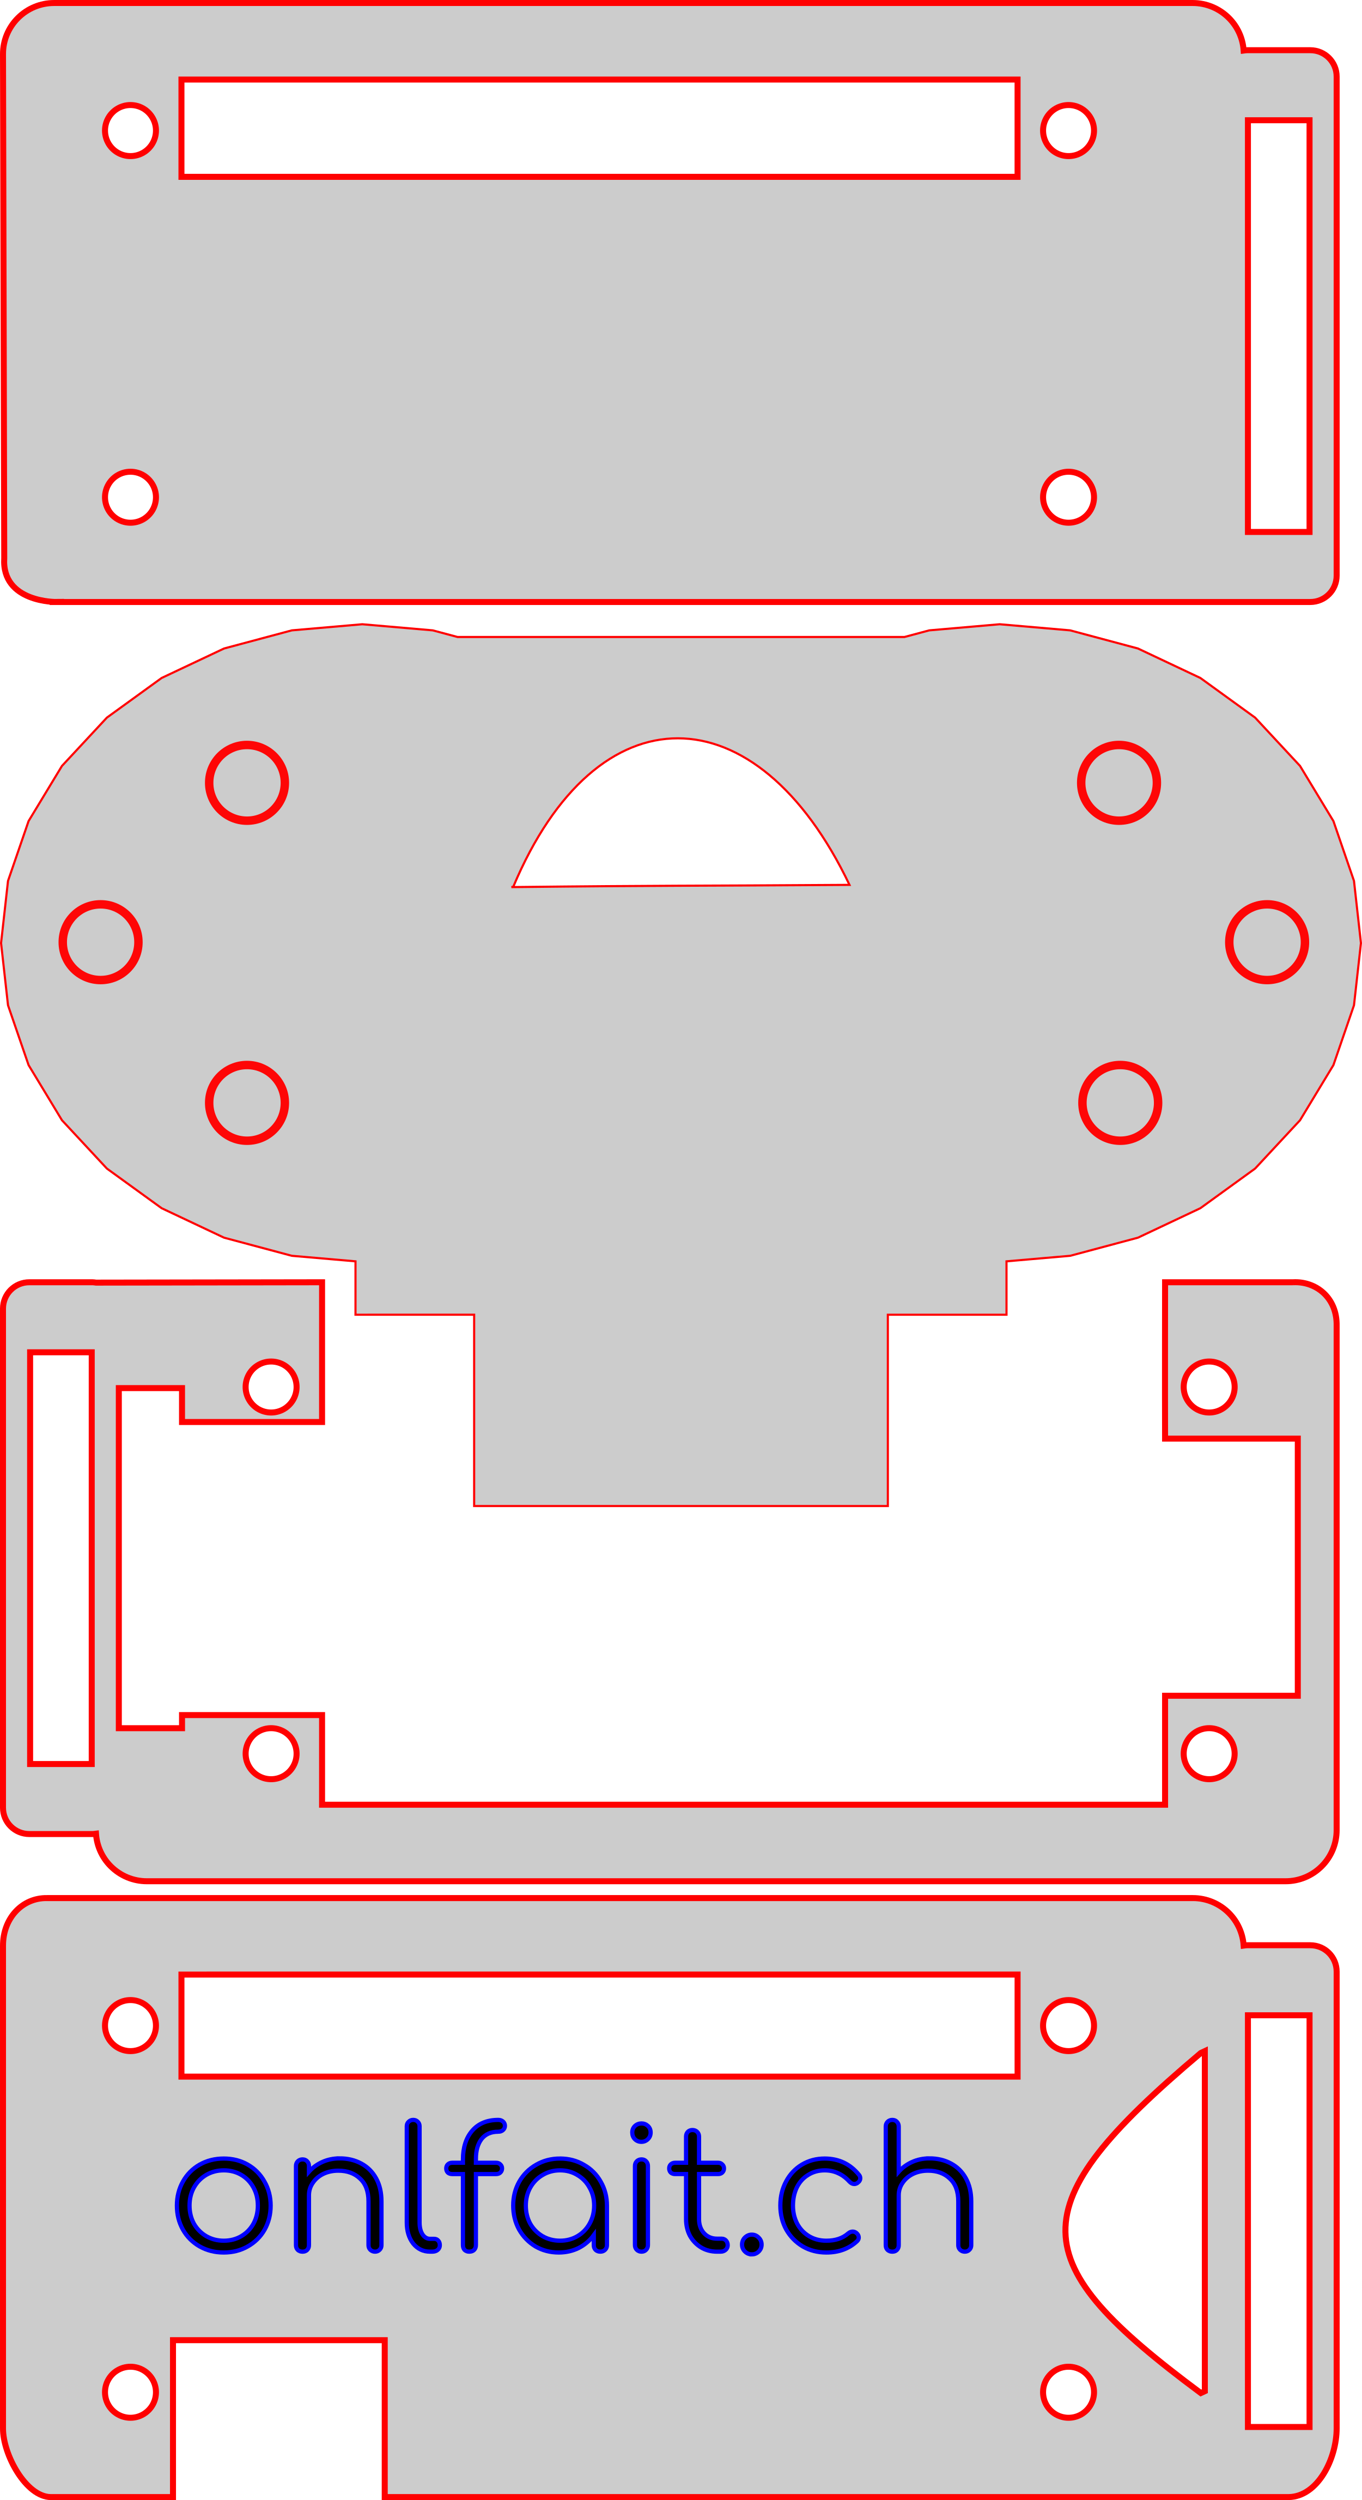 <?xml version="1.0" encoding="UTF-8" standalone="no"?>
<!-- Generator: Adobe Illustrator 16.0.0, SVG Export Plug-In . SVG Version: 6.00 Build 0)  -->

<svg
   xmlns:dc="http://purl.org/dc/elements/1.1/"
   xmlns:cc="http://creativecommons.org/ns#"
   xmlns:rdf="http://www.w3.org/1999/02/22-rdf-syntax-ns#"
   xmlns:svg="http://www.w3.org/2000/svg"
   xmlns="http://www.w3.org/2000/svg"
   xmlns:sodipodi="http://sodipodi.sourceforge.net/DTD/sodipodi-0.dtd"
   xmlns:inkscape="http://www.inkscape.org/namespaces/inkscape"
   version="1.1"
   id="Layer_1"
   sodipodi:docname="piCase4cam_v5.svg"
   inkscape:version="0.92.5 (2060ec1f9f, 2020-04-08)"
   x="0px"
   y="0px"
   width="85.468mm"
   height="156.822mm"
   viewBox="0 0 302.841 555.668"
   enable-background="new 0 0 612 792"
   xml:space="preserve"><defs
     id="defs26" /><sodipodi:namedview
     pagecolor="#ffffff"
     bordercolor="#666666"
     borderopacity="1"
     objecttolerance="10"
     gridtolerance="10"
     guidetolerance="10"
     inkscape:pageopacity="0"
     inkscape:pageshadow="2"
     inkscape:window-width="1614"
     inkscape:window-height="953"
     id="namedview24"
     showgrid="false"
     inkscape:zoom="1.20595"
     inkscape:cx="-52.024246"
     inkscape:cy="276.35863"
     inkscape:window-x="66"
     inkscape:window-y="27"
     inkscape:window-maximized="1"
     inkscape:current-layer="Layer_1"
     units="mm"
     inkscape:document-units="mm"
     fit-margin-top="0"
     fit-margin-left="0"
     fit-margin-right="0"
     fit-margin-bottom="0" /><g
     id="g1455"
     style="fill:#cccccc"
     transform="translate(-0.5,-321.513)"><path
       sodipodi:nodetypes="ccccccccccccccccccccccccccccccccccccccccccccccccc"
       id="path1035"
       d="m 81.056,460.257 -15.669,1.36 -15.068,4.031 -13.884,6.553 -12.17,8.811 -9.988,10.737 -7.422,12.256 -4.573,13.296 -1.545,13.823 1.545,13.823 4.573,13.293 7.422,12.256 9.988,10.739 12.17,8.811 13.884,6.553 15.068,4.028 14.157,1.23 v 11.866 l 26.384,-10e-4 v 42.52 h 91.985 v -42.519 h 26.384 v -11.866 l 14.16,-1.23 15.066,-4.028 13.884,-6.553 12.17,-8.811 9.988,-10.739 7.422,-12.256 4.573,-13.293 1.545,-13.823 -1.545,-13.823 -4.573,-13.296 -7.422,-12.256 -9.988,-10.737 -12.17,-8.811 -13.884,-6.553 -15.066,-4.031 -15.671,-1.36 -15.671,1.36 -5.51,1.475 h -99.368 l -5.51,-1.475 z m 33.571,58.344 c 18.618,-44.249 54.124,-43.595 74.76,-0.415 -37.247,0.251 -40.008,0.104 -75.174,0.492 z"
       style="fill:#cccccc;stroke:#ff0000;stroke-width:0.472;stroke-miterlimit:4;stroke-dasharray:none"
       inkscape:connector-curvature="0" /></g><path
     style="fill:#cccccc;stroke:#ff0000;stroke-width:1.333"
     d="m 38.466,555.001 v -34.87 h 47.079 v 34.87 H 286.538 c 6.504,-0.106 10.667,-8.572 10.667,-15.273 V 438.214 c 0,-3.249 -2.615,-5.864 -5.864,-5.864 h -14.026 c -0.27,0 -0.526,0.046 -0.786,0.081 -0.187,-2.721 -1.344,-5.306 -3.281,-7.243 -2.133,-2.133 -5.013,-3.32 -8.012,-3.32 l -254.781,9e-5 c -5.545,-0.09 -9.813,4.52 -9.787,10.63 v 107.231 c -0.023,5.823 5.115,15.238 10.63,15.273 z M 23.347,531.697 c 0,-0.978 0.253,-1.954 0.759,-2.827 1.013,-1.76 2.88,-2.839 4.907,-2.839 2.027,0 3.894,1.079 4.907,2.839 1.013,1.747 1.013,3.906 0,5.666 -1.013,1.747 -2.88,2.839 -4.907,2.839 -2.027,0 -3.894,-1.093 -4.907,-2.839 -0.507,-0.88 -0.759,-1.861 -0.759,-2.839 z m 0,-81.484 c 0,-0.978 0.253,-1.959 0.759,-2.839 1.013,-1.747 2.88,-2.839 4.907,-2.839 2.027,0 3.894,1.093 4.907,2.839 1.013,1.76 1.013,3.92 0,5.666 -1.013,1.76 -2.88,2.839 -4.907,2.839 -2.027,0 -3.894,-1.079 -4.907,-2.839 -0.507,-0.873 -0.759,-1.849 -0.759,-2.827 z m 16.999,11.333 v -22.678 l 185.913,-10e-4 v 22.678 z m 191.579,70.151 c 0,-0.978 0.253,-1.954 0.759,-2.827 1.013,-1.76 2.88,-2.839 4.907,-2.839 2.027,0 3.894,1.079 4.907,2.839 1.013,1.747 1.013,3.906 0,5.666 -1.013,1.76 -2.881,2.839 -4.907,2.839 -2.027,0 -3.894,-1.079 -4.907,-2.839 -0.507,-0.88 -0.759,-1.861 -0.759,-2.839 z m 0,-81.484 c 0,-0.978 0.253,-1.959 0.759,-2.839 1.013,-1.747 2.88,-2.839 4.907,-2.839 2.027,0 3.894,1.093 4.907,2.839 1.013,1.76 1.013,3.92 0,5.666 -1.013,1.76 -2.881,2.839 -4.907,2.839 -2.027,0 -3.894,-1.079 -4.907,-2.839 -0.507,-0.873 -0.759,-1.849 -0.759,-2.827 z m 35.08,81.668 c -39.389,-29.244 -40.888,-41.112 0,-75.586 l 0.892,-0.415 v 75.586 z m 10.472,7.544 V 447.916 h 13.701 v 91.509 z"
     id="path18"
     inkscape:connector-curvature="0"
     sodipodi:nodetypes="ccccccssscsscccccccsccsccccsccscccccccscsccscsscsccscscccccccccc" /><g
     id="Layer_x0020_1"
     transform="translate(-4.975,-365.173)"><sodipodi:namedview
       inkscape:cy="849.31355"
       inkscape:cx="507.09933"
       inkscape:zoom="0.94192914"
       showgrid="false"
       guidetolerance="10"
       gridtolerance="10"
       objecttolerance="10"
       bordercolor="#666666"
       pagecolor="#ffffff"
       borderopacity="1"
       id="namedview4"
       inkscape:window-height="855"
       inkscape:window-width="1391"
       inkscape:pageshadow="2"
       inkscape:pageopacity="0"
       inkscape:current-layer="g12"
       inkscape:window-maximized="1"
       inkscape:window-y="1"
       inkscape:window-x="49" /></g><path
     style="fill:#cccccc;stroke:#ff0000;stroke-width:1.333"
     d="M 12.612,133.798 H 291.341 c 3.249,0 5.864,-2.615 5.864,-5.864 V 17.021 c 0,-3.249 -2.615,-5.864 -5.864,-5.864 h -14.026 c -0.27,0 -0.526,0.043 -0.786,0.078 -0.188,-2.728 -1.347,-5.299 -3.284,-7.236 -2.133,-2.133 -5.013,-3.332 -8.013,-3.332 H 11.999 c -3,0 -5.879,1.199 -8.012,3.332 -2.12,2.12 -3.328,4.999 -3.32,8.012 l 0.276,112.02 c -0.63,9.968 11.67,9.766 11.67,9.766 z m 10.736,-23.281 c 0,-0.978 0.253,-1.956 0.759,-2.83 1.013,-1.76 2.88,-2.839 4.907,-2.839 2.027,0 3.894,1.079 4.907,2.839 1.013,1.747 1.013,3.909 0,5.669 -1.013,1.747 -2.88,2.825 -4.907,2.825 -2.027,0 -3.894,-1.078 -4.907,-2.825 -0.507,-0.88 -0.759,-1.861 -0.759,-2.839 z M 23.347,29.013 c 0,-0.978 0.253,-1.954 0.759,-2.827 1.013,-1.76 2.88,-2.842 4.907,-2.842 2.027,0 3.894,1.082 4.907,2.842 1.013,1.747 1.013,3.906 0,5.666 -1.013,1.76 -2.88,2.839 -4.907,2.839 -2.027,0 -3.894,-1.079 -4.907,-2.839 -0.507,-0.88 -0.759,-1.861 -0.759,-2.839 z M 40.346,39.303 V 17.678 H 226.256 v 21.625 z m 191.58,71.213 c 0,-0.978 0.253,-1.956 0.759,-2.83 1.013,-1.76 2.88,-2.839 4.907,-2.839 2.027,0 3.891,1.079 4.905,2.839 1.013,1.747 1.013,3.909 0,5.669 -1.013,1.747 -2.878,2.825 -4.905,2.825 -2.027,0 -3.894,-1.078 -4.907,-2.825 -0.507,-0.88 -0.759,-1.861 -0.759,-2.839 z m 5.6e-4,-81.503 c 0,-0.978 0.253,-1.954 0.759,-2.827 1.013,-1.76 2.88,-2.842 4.907,-2.842 2.027,0 3.891,1.082 4.905,2.842 1.013,1.747 1.013,3.906 0,5.666 -1.013,1.76 -2.878,2.839 -4.905,2.839 -2.027,0 -3.894,-1.079 -4.907,-2.839 -0.507,-0.88 -0.759,-1.861 -0.759,-2.839 z m 45.55,89.219 V 26.723 H 291.177 v 91.509 z"
     id="path14"
     inkscape:connector-curvature="0"
     sodipodi:nodetypes="ccsssscssscsccscsccscsscsccscscccccscsccscsscsccscsccccc" /><path
     style="fill:#cccccc;stroke:#ff0000;stroke-width:1.333"
     clip-path="none"
     d="m 287.497,284.995 h -28.44 c 0,0 -0.04,24.48 -0.002,34.752 h 29.511 l 0.001,57.151 H 259.056 v 24.216 H 257.525 71.612 V 381.191 H 40.473 v 2.917 H 26.42 v -75.587 h 14.052 l -2e-4,7.534 h 31.139 l 2e-4,-31.06 -50.27,0.08 c -0.26,-0.035 -0.516,-0.08 -0.786,-0.08 l -14.026,-7.6e-4 c -3.249,-1.7e-4 -5.864,2.615 -5.864,5.864 v 110.913 c 0,3.249 2.615,5.864 5.864,5.864 H 20.556 c 0.27,0 0.526,-0.046 0.786,-0.081 0.187,2.728 1.344,5.301 3.281,7.239 2.133,2.133 5.015,3.332 8.015,3.332 h 253.233 c 3,0 5.879,-1.199 8.012,-3.332 2.12,-2.12 3.319,-4.999 3.319,-8.012 l 8e-5,-112.055 c 0.151,-6.303 -4.601,-10.006 -9.707,-9.731 z m -12.97,23.282 c 0,0.978 -0.253,1.954 -0.759,2.827 -1.013,1.76 -2.881,2.842 -4.907,2.842 -2.027,0 -3.894,-1.082 -4.907,-2.842 -1.013,-1.747 -1.013,-3.906 0,-5.666 1.013,-1.747 2.88,-2.827 4.907,-2.827 2.027,0 3.894,1.08 4.907,2.827 0.507,0.88 0.759,1.861 0.759,2.839 z m -0.003,81.503 c 0,0.978 -0.253,1.954 -0.759,2.827 -1.013,1.76 -2.881,2.839 -4.907,2.839 -2.027,0 -3.894,-1.079 -4.907,-2.839 -1.013,-1.747 -1.013,-3.906 0,-5.666 1.013,-1.76 2.88,-2.839 4.907,-2.839 2.027,0 3.894,1.079 4.907,2.839 0.507,0.88 0.759,1.861 0.759,2.839 z M 65.947,308.277 c 0,0.978 -0.253,1.954 -0.759,2.827 -1.013,1.76 -2.88,2.842 -4.907,2.842 -2.027,0 -3.894,-1.082 -4.907,-2.842 -1.013,-1.747 -1.013,-3.906 0,-5.666 1.013,-1.747 2.881,-2.827 4.907,-2.827 2.027,0 3.894,1.08 4.907,2.827 0.507,0.88 0.759,1.861 0.759,2.839 z m 4.9e-4,81.504 c 0,0.978 -0.253,1.954 -0.759,2.827 -1.013,1.76 -2.88,2.839 -4.907,2.839 -2.027,0 -3.894,-1.079 -4.907,-2.839 -1.013,-1.747 -1.013,-3.906 0,-5.666 1.013,-1.76 2.881,-2.839 4.907,-2.839 2.027,0 3.894,1.079 4.907,2.839 0.507,0.88 0.759,1.861 0.759,2.839 z M 20.396,300.56 v 91.509 H 6.695 V 300.56 Z"
     id="path14-9"
     inkscape:connector-curvature="0"
     sodipodi:nodetypes="cccccccccccccccccccsssssscsssssccscsccscsscsccscsscsccscsscsccscsccccc" /><circle
     style="opacity:0.97;fill:#cccccc;fill-opacity:1;stroke:#ff0000;stroke-width:1.875;stroke-linecap:round;stroke-linejoin:miter;stroke-miterlimit:4;stroke-dasharray:none;stroke-opacity:1;paint-order:fill markers stroke"
     id="path1457"
     cx="248.82"
     cy="173.992"
     r="8.415" /><circle
     style="opacity:0.97;fill:#cccccc;fill-opacity:1;stroke:#ff0000;stroke-width:1.875;stroke-linecap:round;stroke-linejoin:miter;stroke-miterlimit:4;stroke-dasharray:none;stroke-opacity:1;paint-order:fill markers stroke"
     id="path1457-6"
     cx="281.744"
     cy="209.411"
     r="8.415" /><circle
     style="opacity:0.97;fill:#cccccc;fill-opacity:1;stroke:#ff0000;stroke-width:1.875;stroke-linecap:round;stroke-linejoin:miter;stroke-miterlimit:4;stroke-dasharray:none;stroke-opacity:1;paint-order:fill markers stroke"
     id="path1457-2"
     cx="249.095"
     cy="245.124"
     r="8.415" /><circle
     style="opacity:0.97;fill:#cccccc;fill-opacity:1;stroke:#ff0000;stroke-width:1.875;stroke-linecap:round;stroke-linejoin:miter;stroke-miterlimit:4;stroke-dasharray:none;stroke-opacity:1;paint-order:fill markers stroke"
     id="path1457-2-1"
     cx="54.925"
     cy="245.124"
     r="8.415" /><circle
     style="opacity:0.97;fill:#cccccc;fill-opacity:1;stroke:#ff0000;stroke-width:1.875;stroke-linecap:round;stroke-linejoin:miter;stroke-miterlimit:4;stroke-dasharray:none;stroke-opacity:1;paint-order:fill markers stroke"
     id="path1457-2-7"
     cx="22.368"
     cy="209.411"
     r="8.415" /><circle
     style="opacity:0.97;fill:#cccccc;fill-opacity:1;stroke:#ff0000;stroke-width:1.875;stroke-linecap:round;stroke-linejoin:miter;stroke-miterlimit:4;stroke-dasharray:none;stroke-opacity:1;paint-order:fill markers stroke"
     id="path1457-2-8"
     cx="54.925"
     cy="173.992"
     r="8.415" /><g
     aria-label="onlfait.ch"
     style="font-style:normal;font-variant:normal;font-weight:normal;font-stretch:normal;font-size:37.5px;line-height:1.25;font-family:Comfortaa;-inkscape-font-specification:Comfortaa;letter-spacing:0px;word-spacing:0px;fill:#000000;fill-opacity:1;stroke:none;stroke-width:0.937"
     id="text843"
     transform="translate(0,-166.304)"><path
       d="m 49.757,666.948 q -2.962,0 -5.362,-1.35 -2.362,-1.35 -3.712,-3.712 -1.35,-2.4 -1.35,-5.362 0,-2.962 1.35,-5.362 1.35,-2.4 3.712,-3.75 2.4,-1.35 5.362,-1.35 2.962,0 5.325,1.35 2.362,1.35 3.712,3.75 1.387,2.4 1.387,5.362 0,2.962 -1.35,5.362 -1.35,2.362 -3.75,3.712 -2.362,1.35 -5.325,1.35 z m 0,-2.625 q 2.175,0 3.9,-1.012 1.725,-1.012 2.7,-2.775 0.975,-1.8 0.975,-4.013 0,-2.25 -0.975,-4.013 -0.975,-1.8 -2.7,-2.812 -1.725,-1.012 -3.9,-1.012 -2.138,0 -3.9,1.012 -1.725,1.012 -2.737,2.812 -0.975,1.762 -0.975,4.013 0,2.212 0.975,4.013 1.012,1.762 2.737,2.775 1.762,1.012 3.9,1.012 z"
       style="stroke:#0000ff;stroke-width:0.937"
       id="path1591"
       inkscape:connector-curvature="0" /><path
       d="m 75.52,646.023 q 2.663,0 4.763,1.125 2.138,1.125 3.337,3.3 1.2,2.138 1.2,5.138 v 9.75 q 0,0.6 -0.412,1.012 -0.412,0.412 -1.012,0.412 -0.637,0 -1.05,-0.412 -0.412,-0.412 -0.412,-1.012 v -9.75 q 0,-3.337 -1.875,-5.062 -1.837,-1.762 -4.838,-1.762 -1.837,0 -3.337,0.713 -1.462,0.713 -2.325,1.988 -0.863,1.238 -0.863,2.775 v 11.1 q 0,0.637 -0.412,1.05 -0.375,0.375 -1.012,0.375 -0.637,0 -1.05,-0.375 -0.412,-0.412 -0.412,-1.05 v -17.625 q 0,-0.637 0.412,-1.05 0.412,-0.412 1.05,-0.412 0.637,0 1.012,0.412 0.412,0.412 0.412,1.05 v 1.275 q 1.238,-1.387 3,-2.175 1.762,-0.787 3.825,-0.787 z"
       style="stroke:#0000ff;stroke-width:0.937"
       id="path1593"
       inkscape:connector-curvature="0" /><path
       d="m 95.62,666.76 q -2.288,0 -3.75,-1.8 -1.425,-1.837 -1.425,-4.688 v -21.375 q 0,-0.637 0.412,-1.012 0.412,-0.412 1.012,-0.412 0.637,0 1.012,0.412 0.412,0.375 0.412,1.012 v 21.375 q 0,1.613 0.637,2.625 0.675,1.012 1.688,1.012 h 0.938 q 0.562,0 0.9,0.412 0.338,0.375 0.338,1.012 0,0.637 -0.487,1.05 -0.45,0.375 -1.2,0.375 z"
       style="stroke:#0000ff;stroke-width:0.937"
       id="path1595"
       inkscape:connector-curvature="0" /><path
       d="m 110.807,640.098 q -2.475,0 -3.75,1.65 -1.238,1.65 -1.238,4.388 v 0.863 h 4.5 q 0.6,0 0.938,0.375 0.375,0.338 0.375,0.9 0,0.525 -0.375,0.9 -0.338,0.338 -0.938,0.338 h -4.5 v 15.787 q 0,0.675 -0.412,1.087 -0.375,0.375 -1.087,0.375 -0.6,0 -1.012,-0.375 -0.375,-0.412 -0.375,-1.087 v -15.787 h -2.4 q -0.6,0 -0.975,-0.338 -0.338,-0.375 -0.338,-0.9 0,-0.562 0.338,-0.9 0.375,-0.375 0.975,-0.375 h 2.4 v -0.713 q 0,-4.013 2.062,-6.412 2.062,-2.4 5.812,-2.4 0.637,0 1.05,0.375 0.412,0.375 0.412,0.938 0,0.562 -0.412,0.938 -0.412,0.375 -1.05,0.375 z"
       style="stroke:#0000ff;stroke-width:0.937"
       id="path1597"
       inkscape:connector-curvature="0" /><path
       d="m 124.532,646.06 q 2.925,0 5.287,1.387 2.4,1.35 3.75,3.75 1.387,2.4 1.387,5.325 v 8.812 q 0,0.6 -0.412,1.012 -0.412,0.412 -1.05,0.412 -0.637,0 -1.05,-0.375 -0.412,-0.412 -0.412,-1.05 v -2.25 q -1.312,1.8 -3.337,2.85 -2.025,1.012 -4.463,1.012 -2.85,0 -5.175,-1.35 -2.288,-1.387 -3.638,-3.75 -1.312,-2.4 -1.312,-5.325 0,-2.925 1.35,-5.325 1.387,-2.4 3.75,-3.75 2.4,-1.387 5.325,-1.387 z m 0,18.262 q 2.138,0 3.862,-1.012 1.725,-1.012 2.7,-2.775 1.012,-1.8 1.012,-4.013 0,-2.212 -1.012,-3.975 -0.975,-1.8 -2.7,-2.812 -1.725,-1.05 -3.862,-1.05 -2.138,0 -3.9,1.05 -1.725,1.012 -2.737,2.812 -0.975,1.762 -0.975,3.975 0,2.212 0.975,4.013 1.012,1.762 2.737,2.775 1.762,1.012 3.9,1.012 z"
       style="stroke:#0000ff;stroke-width:0.937"
       id="path1599"
       inkscape:connector-curvature="0" /><path
       d="m 142.644,666.76 q -0.637,0 -1.05,-0.412 -0.412,-0.412 -0.412,-1.05 v -17.587 q 0,-0.637 0.412,-1.05 0.412,-0.412 1.05,-0.412 0.637,0 1.012,0.412 0.412,0.412 0.412,1.05 v 17.587 q 0,0.637 -0.412,1.05 -0.375,0.412 -1.012,0.412 z m -0.037,-24.413 q -0.863,0 -1.462,-0.6 -0.562,-0.6 -0.562,-1.462 0,-0.9 0.6,-1.462 0.6,-0.562 1.462,-0.562 0.825,0 1.425,0.562 0.6,0.562 0.6,1.462 0,0.863 -0.6,1.462 -0.6,0.6 -1.462,0.6 z"
       style="stroke:#0000ff;stroke-width:0.937"
       id="path1601"
       inkscape:connector-curvature="0" /><path
       d="m 160.457,663.873 q 0.6,0 0.975,0.412 0.375,0.412 0.375,1.05 0,0.6 -0.45,1.012 -0.45,0.412 -1.125,0.412 h -0.787 q -1.988,0 -3.562,-0.938 -1.575,-0.975 -2.475,-2.587 -0.863,-1.65 -0.863,-3.712 v -10.012 h -2.438 q -0.6,0 -0.975,-0.338 -0.338,-0.375 -0.338,-0.9 0,-0.562 0.338,-0.9 0.375,-0.375 0.975,-0.375 h 2.438 v -5.812 q 0,-0.637 0.375,-1.05 0.412,-0.412 1.05,-0.412 0.637,0 1.05,0.412 0.412,0.412 0.412,1.05 v 5.812 h 4.237 q 0.6,0 0.938,0.375 0.375,0.338 0.375,0.9 0,0.525 -0.375,0.9 -0.338,0.338 -0.938,0.338 h -4.237 v 10.012 q 0,1.913 1.125,3.15 1.125,1.2 2.888,1.2 z"
       style="stroke:#0000ff;stroke-width:0.937"
       id="path1603"
       inkscape:connector-curvature="0" /><path
       d="m 167.169,667.36 q -0.9,0 -1.538,-0.637 -0.637,-0.637 -0.637,-1.538 0,-0.938 0.637,-1.575 0.675,-0.637 1.538,-0.637 0.9,0 1.538,0.675 0.637,0.637 0.637,1.538 0,0.9 -0.637,1.538 -0.637,0.637 -1.538,0.637 z"
       style="stroke:#0000ff;stroke-width:0.937"
       id="path1605"
       inkscape:connector-curvature="0" /><path
       d="m 183.744,666.948 q -2.925,0 -5.25,-1.35 -2.325,-1.387 -3.675,-3.75 -1.312,-2.4 -1.312,-5.325 0,-3 1.275,-5.362 1.275,-2.4 3.525,-3.75 2.25,-1.35 5.062,-1.35 4.688,0 7.612,3.6 0.3,0.338 0.3,0.787 0,0.6 -0.637,1.05 -0.338,0.225 -0.713,0.225 -0.562,0 -1.087,-0.562 -1.125,-1.238 -2.475,-1.837 -1.35,-0.637 -3,-0.637 -2.062,0 -3.675,1.012 -1.613,0.975 -2.513,2.775 -0.863,1.8 -0.863,4.05 0,2.212 0.938,4.013 0.938,1.762 2.625,2.775 1.688,1.012 3.862,1.012 3,0 4.838,-1.613 0.487,-0.412 1.012,-0.412 0.45,0 0.825,0.3 0.525,0.45 0.525,1.012 0,0.487 -0.375,0.825 -2.7,2.513 -6.825,2.513 z"
       style="stroke:#0000ff;stroke-width:0.937"
       id="path1607"
       inkscape:connector-curvature="0" /><path
       d="m 206.657,646.023 q 2.663,0 4.763,1.125 2.138,1.125 3.337,3.3 1.2,2.138 1.2,5.138 v 9.75 q 0,0.6 -0.412,1.012 -0.412,0.412 -1.012,0.412 -0.637,0 -1.05,-0.412 -0.412,-0.412 -0.412,-1.012 v -9.75 q 0,-3.337 -1.875,-5.062 -1.837,-1.762 -4.838,-1.762 -1.837,0 -3.337,0.713 -1.462,0.713 -2.325,1.988 -0.863,1.238 -0.863,2.775 v 11.1 q 0,0.637 -0.412,1.05 -0.375,0.375 -1.012,0.375 -0.637,0 -1.05,-0.375 -0.412,-0.412 -0.412,-1.05 v -26.4 q 0,-0.637 0.412,-1.05 0.412,-0.412 1.05,-0.412 0.637,0 1.012,0.412 0.412,0.412 0.412,1.05 v 10.05 q 1.238,-1.387 3,-2.175 1.762,-0.787 3.825,-0.787 z"
       style="stroke:#0000ff;stroke-width:0.937"
       id="path1609"
       inkscape:connector-curvature="0" /></g></svg>